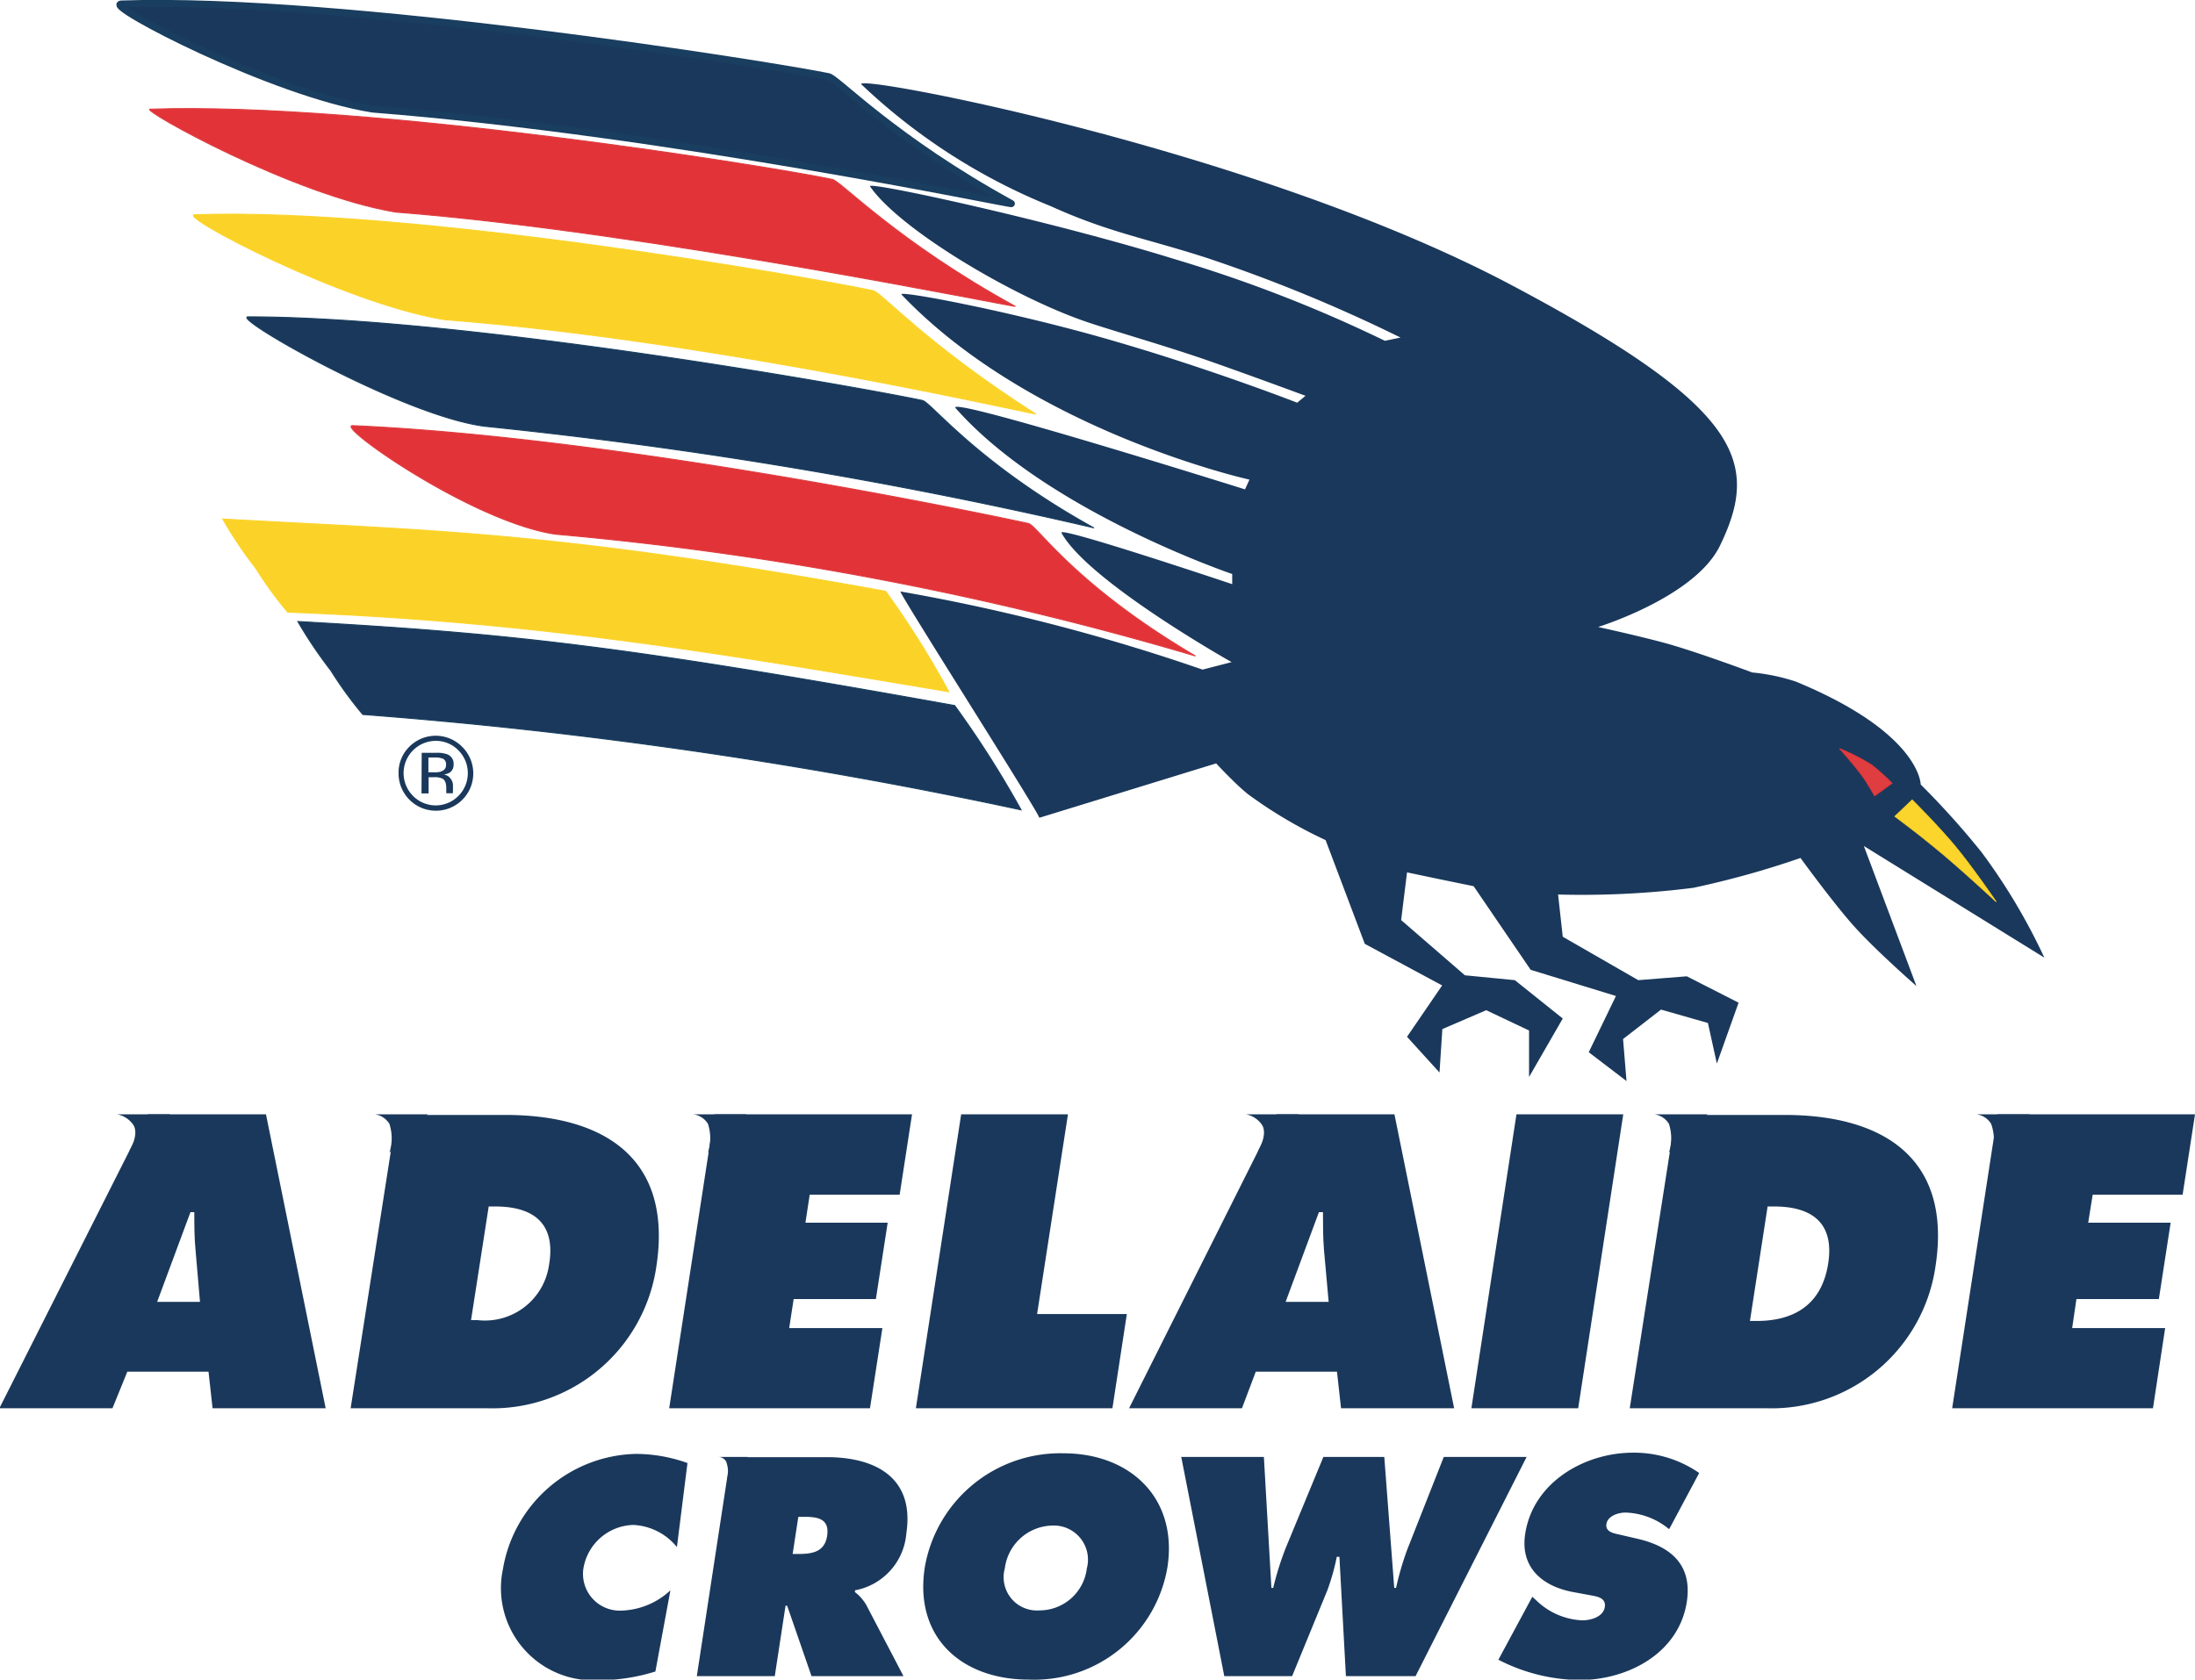 <svg id="Layer_1" data-name="Layer 1" xmlns="http://www.w3.org/2000/svg" xmlns:xlink="http://www.w3.org/1999/xlink" viewBox="0 0 108.11 82.75"><defs><style>.cls-1,.cls-11,.cls-13,.cls-4,.cls-6,.cls-8,.cls-9{fill:none;}.cls-2{clip-path:url(#clip-path);}.cls-3{fill:#1a385b;}.cls-4,.cls-9{stroke:#193e5f;}.cls-11,.cls-13,.cls-4,.cls-6,.cls-8,.cls-9{stroke-miterlimit:3.86;}.cls-4{stroke-width:0.35px;}.cls-5{fill:#e13338;}.cls-6{stroke:#e03d40;}.cls-6,.cls-8,.cls-9{stroke-width:0.05px;}.cls-7{fill:#fbd227;}.cls-8{stroke:#fbd42c;}.cls-10{fill:#e03d40;}.cls-11{stroke:#e13338;}.cls-11,.cls-13{stroke-width:0.04px;}.cls-12{fill:#fbd42c;}.cls-13{stroke:#fbd227;}</style><clipPath id="clip-path" transform="translate(-305.03 -318.92)"><polyline class="cls-1" points="304.88 318.86 413.33 318.86 413.33 401.92 304.88 401.92 304.88 318.86"/></clipPath></defs><title>adelaidecrows [Converted]</title><g class="cls-2"><path class="cls-3" d="M311.3,386.5h4l.2,1.8h5.57l-2.94-14.48h-5.82L305,388.3h5.57Zm1.47-3.44,1.64-4.42h.19c0,.62,0,1.25.06,1.86l.22,2.56Z" transform="translate(-305.03 -318.92)"/><path class="cls-3" d="M322.3,388.3H329a8.16,8.16,0,0,0,8.36-7c.81-5.32-2.58-7.45-7.44-7.45h-5.36Zm6.8-9.94h.32c1.92,0,3,.86,2.65,2.89a3.19,3.19,0,0,1-3.51,2.71h-.33Z" transform="translate(-305.03 -318.92)"/><polygon class="cls-3" points="32.96 69.38 42.85 69.38 43.46 65.43 38.87 65.43 39.09 64 43.14 64 43.72 60.24 39.67 60.24 39.88 58.86 44.31 58.86 44.92 54.9 35.19 54.9 32.96 69.38"/><polygon class="cls-3" points="45.11 69.38 54.79 69.38 55.5 64.74 51.08 64.74 52.6 54.9 47.34 54.9 45.11 69.38"/><path class="cls-3" d="M366.88,386.5h4l.2,1.8h5.57l-2.94-14.48h-5.81l-7.26,14.48h5.56Zm1.47-3.44,1.64-4.42h.2c0,.62,0,1.25.05,1.86l.23,2.56Z" transform="translate(-305.03 -318.92)"/><polygon class="cls-3" points="72.47 69.38 77.73 69.38 79.95 54.9 74.69 54.9 72.47 69.38"/><path class="cls-3" d="M385.3,388.3H392a8.16,8.16,0,0,0,8.36-7c.82-5.32-2.58-7.45-7.44-7.45h-5.36Zm6.79-9.94h.32c1.92,0,3,.86,2.65,2.89S393.3,384,391.55,384h-.33Z" transform="translate(-305.03 -318.92)"/><polygon class="cls-3" points="96.15 69.38 106.04 69.38 106.64 65.43 102.06 65.43 102.27 64 106.33 64 106.91 60.24 102.85 60.24 103.07 58.86 107.5 58.86 108.11 54.9 98.38 54.9 96.15 69.38"/><path class="cls-3" d="M311,319.12c10.81-.38,32,3,34.84,3.58.43.1,3.21,3.07,9,6.25.18.1-16.92-3.52-31.46-4.66C318.41,323.5,310.13,319.15,311,319.12Z" transform="translate(-305.03 -318.92)"/><path class="cls-4" d="M311,319.12c10.81-.38,32,3,34.84,3.58.43.1,3.21,3.07,9,6.25.18.1-16.92-3.52-31.46-4.66C318.41,323.5,310.13,319.15,311,319.12Z" transform="translate(-305.03 -318.92)"/><path class="cls-5" d="M312.42,324.3c10.81-.38,30.73,2.85,33.61,3.46.43.1,3.21,3.07,9,6.25.18.1-18.15-3.68-30.51-4.64C319.44,328.53,311.93,324.31,312.42,324.3Z" transform="translate(-305.03 -318.92)"/><path class="cls-6" d="M312.42,324.3c10.81-.38,30.73,2.85,33.61,3.46.43.1,3.21,3.07,9,6.25.18.1-18.15-3.68-30.51-4.64C319.44,328.53,311.93,324.31,312.42,324.3Z" transform="translate(-305.03 -318.92)"/><path class="cls-7" d="M314.62,329.5c10.82-.38,30.54,3.13,33.41,3.74.43.09,2.57,2.6,8,6.07.17.1-15.78-3.61-29.1-4.64C322,333.88,313.75,329.53,314.62,329.5Z" transform="translate(-305.03 -318.92)"/><path class="cls-8" d="M314.62,329.5c10.82-.38,30.54,3.13,33.41,3.74.43.09,2.57,2.6,8,6.07.17.1-15.78-3.61-29.1-4.64C322,333.88,313.75,329.53,314.62,329.5Z" transform="translate(-305.03 -318.92)"/><path class="cls-3" d="M317.25,334.53c10.77,0,30.34,3.51,33.21,4.12.43.09,2.68,3.08,8.43,6.27a240.66,240.66,0,0,0-30-5C324.83,339.39,316.37,334.53,317.25,334.53Z" transform="translate(-305.03 -318.92)"/><path class="cls-9" d="M317.25,334.53c10.77,0,30.34,3.51,33.21,4.12.43.09,2.68,3.08,8.43,6.27a240.66,240.66,0,0,0-30-5C324.83,339.39,316.37,334.53,317.25,334.53Z" transform="translate(-305.03 -318.92)"/><path class="cls-5" d="M322.4,339.89c12.92.57,30.41,4.2,33.28,4.82.43.09,2.24,3,8.23,6.53a160.94,160.94,0,0,0-31.51-6C328.32,344.65,321.52,339.86,322.4,339.89Z" transform="translate(-305.03 -318.92)"/><path class="cls-6" d="M322.4,339.89c12.92.57,30.41,4.2,33.28,4.82.43.09,2.24,3,8.23,6.53a160.94,160.94,0,0,0-31.51-6C328.32,344.65,321.52,339.86,322.4,339.89Z" transform="translate(-305.03 -318.92)"/><path class="cls-7" d="M316,344.49c10.52.59,16.34.6,32.65,3.56a44.51,44.51,0,0,1,3.11,4.95c-11.29-1.89-20.17-3.45-32.56-3.92a19,19,0,0,1-1.57-2.16A20.78,20.78,0,0,1,316,344.49Z" transform="translate(-305.03 -318.92)"/><path class="cls-8" d="M316,344.49c10.52.59,16.34.6,32.65,3.56a44.51,44.51,0,0,1,3.11,4.95c-11.29-1.89-20.17-3.45-32.56-3.92a19,19,0,0,1-1.57-2.16A20.78,20.78,0,0,1,316,344.49Z" transform="translate(-305.03 -318.92)"/><path class="cls-3" d="M319.7,349.54c10.52.59,16,1.2,32.35,4.14a49.63,49.63,0,0,1,3.27,5.14,241.23,241.23,0,0,0-32.42-4.7,19,19,0,0,1-1.57-2.16A22.18,22.18,0,0,1,319.7,349.54Z" transform="translate(-305.03 -318.92)"/><path class="cls-9" d="M319.7,349.54c10.52.59,16,1.2,32.35,4.14a49.63,49.63,0,0,1,3.27,5.14,241.23,241.23,0,0,0-32.42-4.7,19,19,0,0,1-1.57-2.16A22.18,22.18,0,0,1,319.7,349.54Z" transform="translate(-305.03 -318.92)"/><path class="cls-3" d="M379.54,333c-12.71-6.76-32.68-10.49-32.08-9.92a29.58,29.58,0,0,0,9.33,6c2.89,1.31,4.7,1.58,7.72,2.56a75.93,75.93,0,0,1,9.5,3.91l-.77.16a68.38,68.38,0,0,0-10.28-4c-6.18-1.92-15.28-3.89-15.08-3.61,1.43,2.09,6.91,5.36,10.5,6.62,1.1.39,3.57,1.09,5.82,1.85,2,.69,5.13,1.85,5.13,1.85l-.41.34s-4.27-1.67-9.23-3.1-10.49-2.46-10.26-2.23c6.43,6.75,17.14,9.12,17.14,9.12l-.22.48s-14.89-4.68-14.25-4c4.47,5.07,13.62,8.17,13.62,8.17l0,.5s-8.61-2.89-8.41-2.53c1.3,2.39,8.38,6.37,8.38,6.37l-1.43.37a96,96,0,0,0-14.88-3.85c-.13,0,6.78,10.83,6.84,11.15l8.71-2.68s.92,1,1.57,1.52a22.4,22.4,0,0,0,3.82,2.26l1.93,5.11,3.81,2.05L374.33,370l1.6,1.76.14-2.14,2.16-.93,2.11,1,0,2.29,1.66-2.88-2.36-1.89-2.46-.24-3.14-2.72.29-2.35,1.67.35,1.61.33,2.81,4.12,4.2,1.29-1.34,2.77,1.86,1.42-.17-2.07,1.87-1.45,2.31.66.44,2,1.07-3-2.55-1.3-2.39.19L382,365.07l-.23-2.08a43.47,43.47,0,0,0,6.66-.33,44.38,44.38,0,0,0,5.28-1.47s1.45,2,2.51,3.22,3.2,3.09,3.2,3.09l-2.59-6.9,8.89,5.5a29.6,29.6,0,0,0-3.09-5.19,40.51,40.51,0,0,0-3-3.34s0-2.53-6.15-5.07a9.79,9.79,0,0,0-2.15-.45s-2.51-.94-4.15-1.41c-1.33-.37-3.44-.83-3.44-.83s4.77-1.47,6-4C391.74,341.69,390.84,339,379.54,333Z" transform="translate(-305.03 -318.92)"/><path class="cls-10" d="M395.63,355.8a10,10,0,0,1,1.59.81,10.29,10.29,0,0,1,1,.9l-.86.62s-.32-.57-.56-.91C396.38,356.63,395.63,355.8,395.63,355.8Z" transform="translate(-305.03 -318.92)"/><path class="cls-11" d="M395.63,355.8a10,10,0,0,1,1.59.81,10.29,10.29,0,0,1,1,.9l-.86.62s-.32-.57-.56-.91C396.38,356.63,395.63,355.8,395.63,355.8Z" transform="translate(-305.03 -318.92)"/><path class="cls-12" d="M403.35,363.35s-1.19-1.74-2.05-2.77-2.09-2.25-2.09-2.25l-.85.81s1.18.88,1.9,1.48C401.51,361.63,403.35,363.35,403.35,363.35Z" transform="translate(-305.03 -318.92)"/><path class="cls-13" d="M403.35,363.35s-1.19-1.74-2.05-2.77-2.09-2.25-2.09-2.25l-.85.81s1.18.88,1.9,1.48C401.51,361.63,403.35,363.35,403.35,363.35Z" transform="translate(-305.03 -318.92)"/><path class="cls-3" d="M313.41,373.82l-2.61,0a1.25,1.25,0,0,1,.81.54c.28.5-.22,1.28-.22,1.28Z" transform="translate(-305.03 -318.92)"/><path class="cls-3" d="M326.1,373.82l-2.6,0a1,1,0,0,1,.71.47,2.32,2.32,0,0,1,0,1.42Z" transform="translate(-305.03 -318.92)"/><path class="cls-3" d="M341.79,373.82l-2.61,0a1,1,0,0,1,.72.47,2.32,2.32,0,0,1,0,1.42Z" transform="translate(-305.03 -318.92)"/><path class="cls-3" d="M389.13,373.82l-2.61,0a1,1,0,0,1,.71.47,2.32,2.32,0,0,1,0,1.42Z" transform="translate(-305.03 -318.92)"/><path class="cls-3" d="M405,373.82l-2.61,0a1,1,0,0,1,.71.47,2.35,2.35,0,0,1,.05,1.42Z" transform="translate(-305.03 -318.92)"/><path class="cls-3" d="M369,373.82l-2.6,0a1.22,1.22,0,0,1,.8.54c.28.5-.22,1.28-.22,1.28Z" transform="translate(-305.03 -318.92)"/><path class="cls-3" d="M341.86,390.7l-1.42,0a.44.44,0,0,1,.36.24,1.54,1.54,0,0,1,.06.82Z" transform="translate(-305.03 -318.92)"/><path class="cls-3" d="M338.89,391a7.55,7.55,0,0,0-2.57-.45,6.8,6.8,0,0,0-6.52,5.68,4.54,4.54,0,0,0,4.65,5.47,9.36,9.36,0,0,0,2.86-.43l.74-4a3.69,3.69,0,0,1-2.41,1,1.81,1.81,0,0,1-1.87-2.11,2.56,2.56,0,0,1,2.46-2.11,2.94,2.94,0,0,1,2.14,1.09Z" transform="translate(-305.03 -318.92)"/><path class="cls-3" d="M339.35,401.5h3.84l.53-3.47h.08L345,401.5h4.53L347.7,398a2.15,2.15,0,0,0-.56-.64v-.09a3.1,3.1,0,0,0,2.53-2.81c.41-2.72-1.49-3.75-3.92-3.75H341Zm5-7.85h.3c.67,0,1.24.1,1.12.93s-.79.9-1.43.9h-.27Z" transform="translate(-305.03 -318.92)"/><path class="cls-3" d="M357.41,390.52a6.77,6.77,0,0,0-6.83,5.61c-.54,3.47,1.82,5.54,5.12,5.54a6.65,6.65,0,0,0,6.83-5.54C363.05,392.73,360.7,390.52,357.41,390.52Zm-.54,3.56a1.68,1.68,0,0,1,1.69,2.11,2.35,2.35,0,0,1-2.34,2.07,1.64,1.64,0,0,1-1.7-2.07A2.41,2.41,0,0,1,356.87,394.08Z" transform="translate(-305.03 -318.92)"/><path class="cls-3" d="M363.21,390.7l2.12,10.8h3.34l1.74-4.24a11,11,0,0,0,.46-1.64H371l.32,5.88h3.43l5.47-10.8h-4.08l-1.79,4.54a14.37,14.37,0,0,0-.56,1.91h-.09l-.49-6.45h-3l-1.84,4.45a14.47,14.47,0,0,0-.63,2h-.09l-.37-6.45Z" transform="translate(-305.03 -318.92)"/><path class="cls-3" d="M378.83,400.69a8.9,8.9,0,0,0,4,1c2.33,0,4.88-1.28,5.28-3.85.28-1.83-.79-2.72-2.39-3.1l-.86-.2c-.29-.07-.77-.12-.71-.53s.59-.57.94-.57a3.52,3.52,0,0,1,2.15.82l1.48-2.77a5.63,5.63,0,0,0-3.27-1c-2.35,0-4.91,1.44-5.3,4-.26,1.69.89,2.6,2.38,2.87l.76.14c.35.07.86.11.78.6s-.71.65-1.1.65a3.46,3.46,0,0,1-2.29-1l-.18-.16Z" transform="translate(-305.03 -318.92)"/><path class="cls-3" d="M327.61,355.89a1.59,1.59,0,0,1,0,2.24,1.57,1.57,0,0,1-2.24,0,1.59,1.59,0,0,1,1.12-2.71A1.54,1.54,0,0,1,327.61,355.89Zm.18-.18a1.83,1.83,0,0,0-2.6,0,1.79,1.79,0,0,0-.53,1.29,1.84,1.84,0,1,0,3.13-1.29Zm-1,1.21a.94.94,0,0,1-.34.05h-.32v-.73h.31a1,1,0,0,1,.43.07.32.32,0,0,1,.13.29A.31.31,0,0,1,326.76,356.92Zm-1,1.09h.35v-.8h.28a.89.89,0,0,1,.4.07c.13.07.19.23.19.47V358h.33v0a.27.27,0,0,1,0-.11v-.3a.53.53,0,0,0-.12-.31.47.47,0,0,0-.34-.2.9.9,0,0,0,.29-.09.45.45,0,0,0,.2-.4.49.49,0,0,0-.32-.51,1.45,1.45,0,0,0-.55-.07h-.7Z" transform="translate(-305.03 -318.92)"/></g></svg>